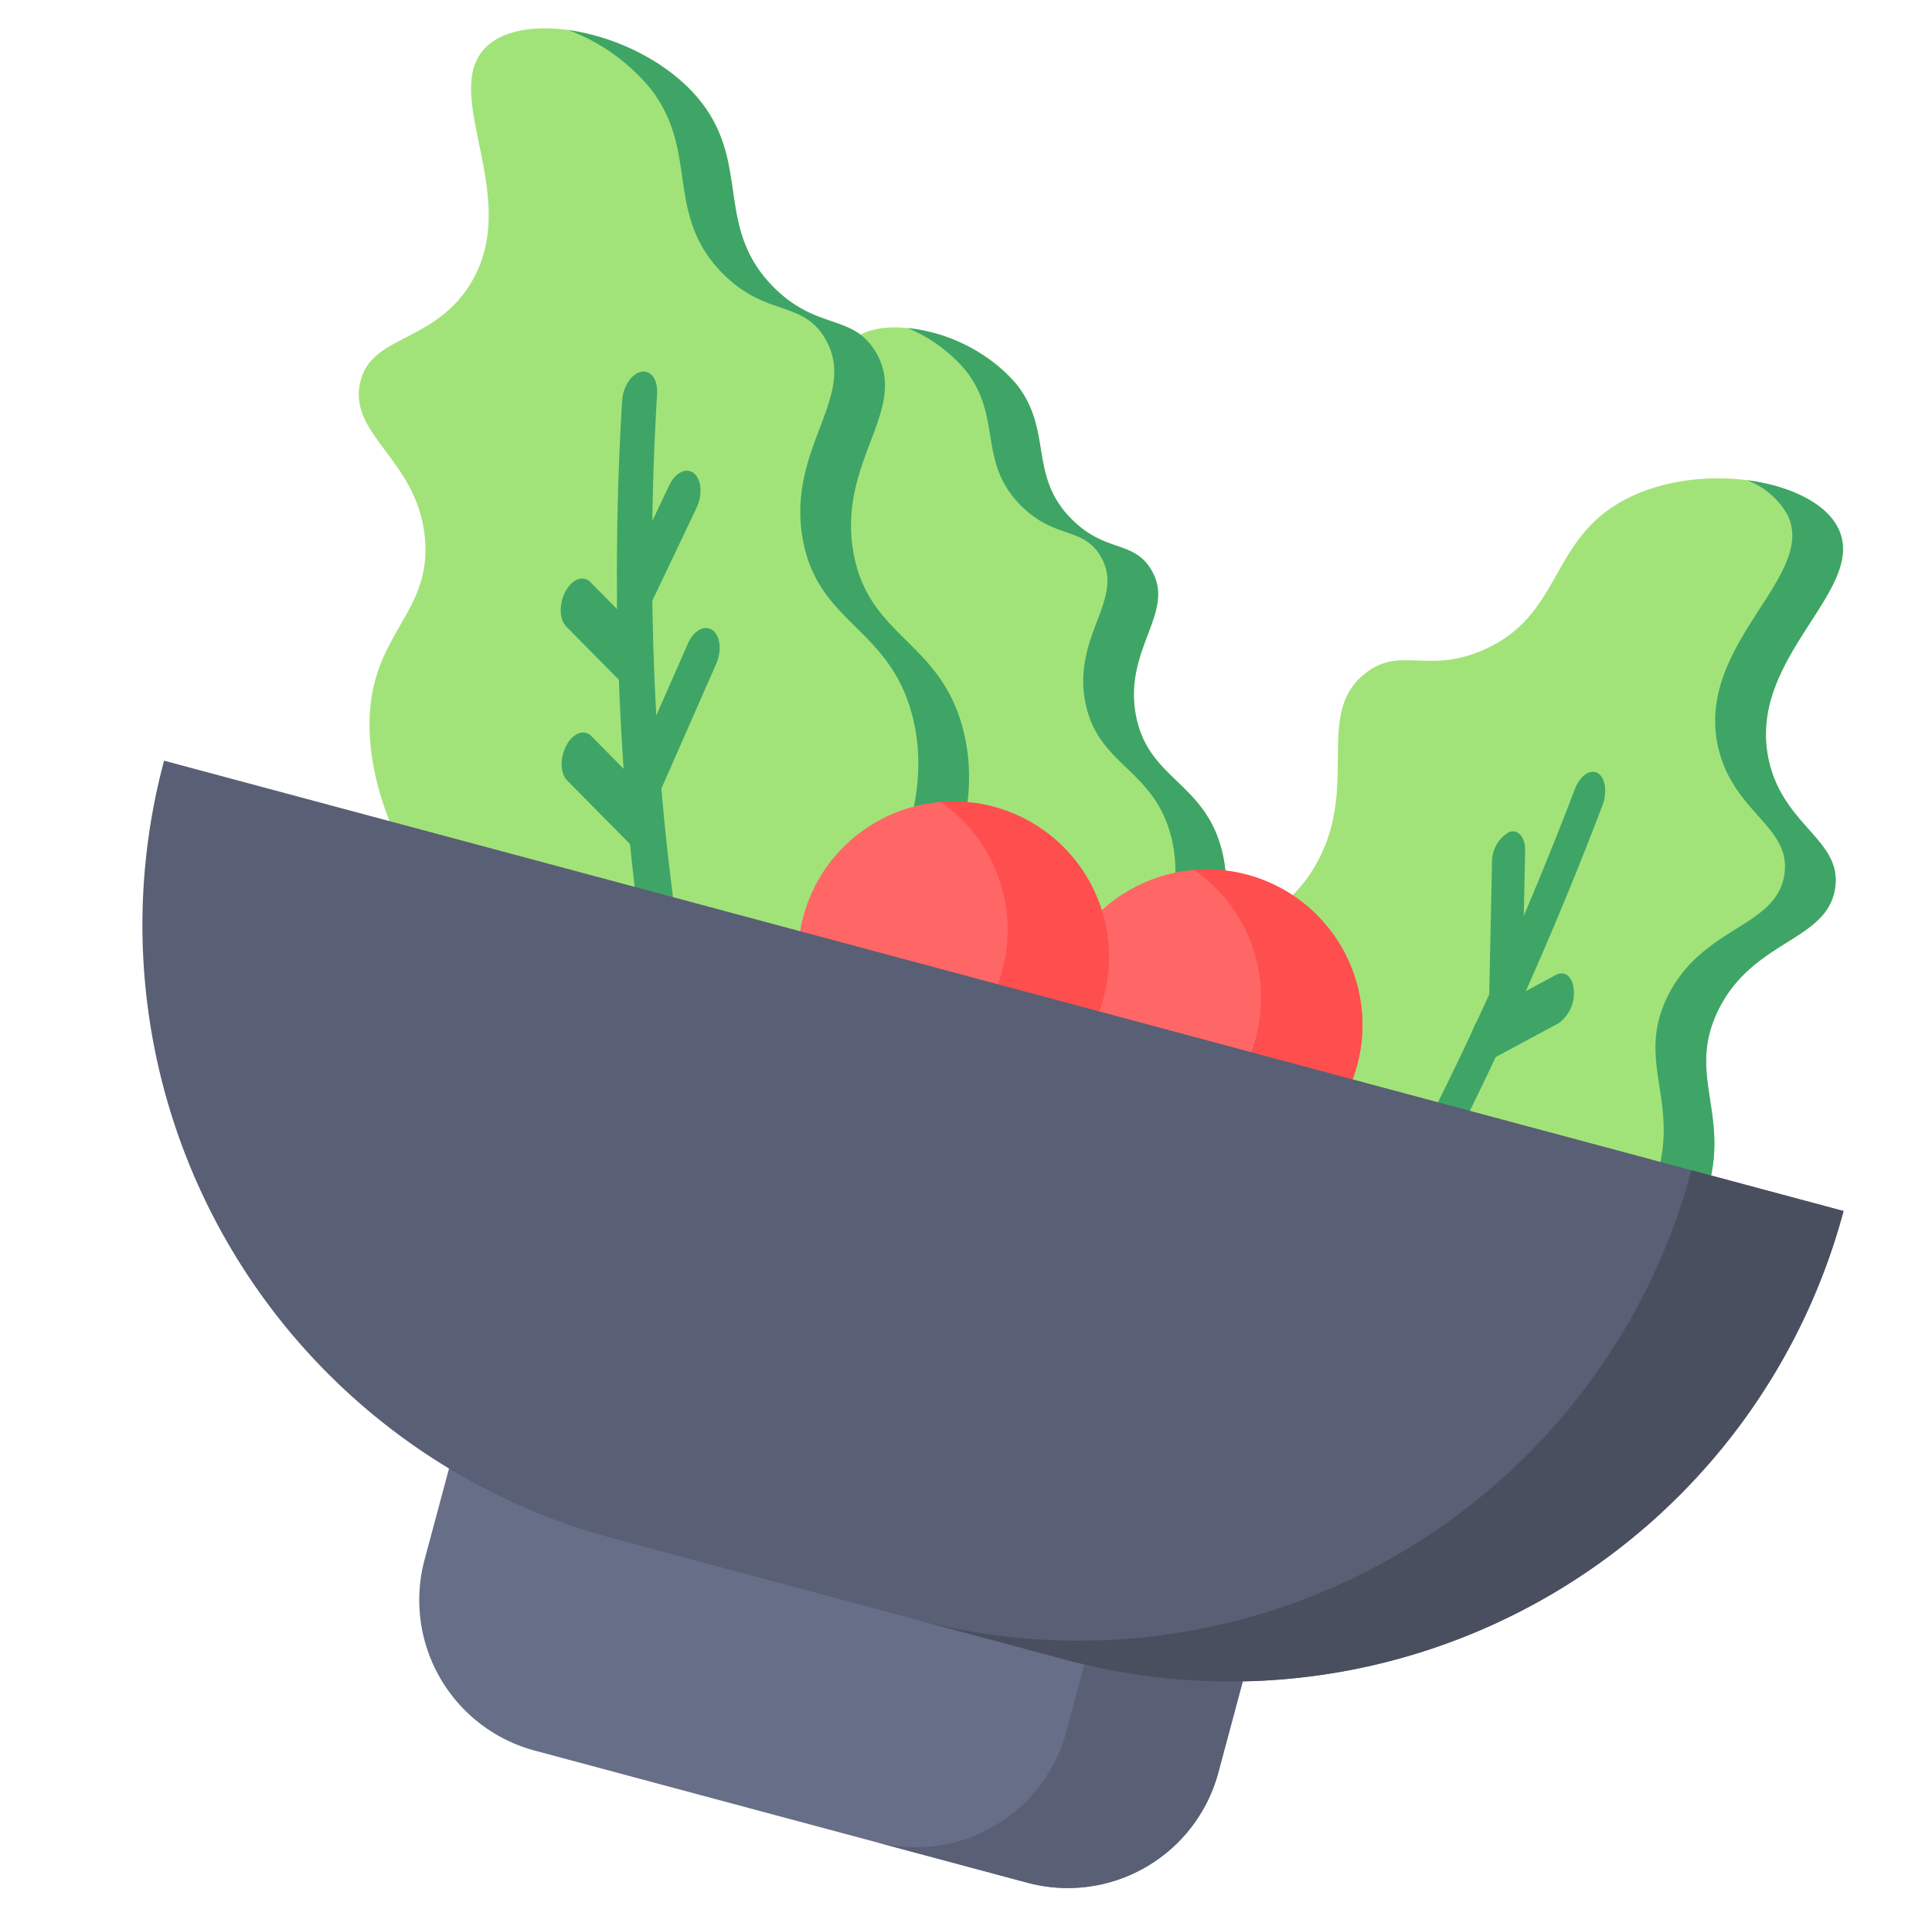 <svg xmlns="http://www.w3.org/2000/svg" width="200.028" height="199.036" viewBox="0 0 200.028 199.036">
  <g id="veg-food" transform="matrix(0.966, 0.259, -0.259, 0.966, 38.403, -30.091)">
    <path id="パス_292" data-name="パス 292" d="M166.556,135.841c-.352-4.927,2.681-7.465.753-12.258-2.2-5.469-7.908-5.962-8.119-10-.191-3.67,4.477-4.193,6.2-8.957,2.72-7.536-6.289-13.632-3.6-18.043,2.264-3.712,12.087-4.094,17.575-.047,4.974,3.668,3.594,8.906,9.281,12.1,4.219,2.368,6.6.394,9.136,2.8,3.767,3.565-.66,8.66,2.434,15.038,2.969,6.119,8.655,4.748,12.255,11.266,3.555,6.437.916,13.593.508,14.662-3.16,8.268-11.879,12.786-19.443,13.388C179.717,156.888,167.218,145.127,166.556,135.841Z" transform="translate(-96.749 -36.381)" fill="#a2e379"/>
    <path id="パス_293" data-name="パス 293" d="M226.216,127.739c-3.6-6.518-9.286-5.146-12.255-11.266-3.094-6.378,1.333-11.473-2.434-15.038-2.541-2.4-4.917-.43-9.136-2.8-5.687-3.192-4.306-8.43-9.281-12.1a17.4,17.4,0,0,0-12.372-2.681,15.672,15.672,0,0,1,6.94,2.681c4.974,3.668,3.594,8.906,9.281,12.1,4.219,2.368,6.6.394,9.136,2.8,3.767,3.565-.66,8.66,2.434,15.038,2.969,6.119,8.655,4.748,12.255,11.266,3.555,6.437.916,13.593.508,14.662-3.033,7.936-11.188,12.415-18.527,13.294a23.162,23.162,0,0,0,4.517.094c7.564-.6,16.283-5.121,19.443-13.388C227.133,141.332,229.771,134.176,226.216,127.739Z" transform="translate(-110.496 -36.384)" fill="#3ea566"/>
    <path id="パス_294" data-name="パス 294" d="M43.145,98.026c-.427-6.738,3.573-10.231,1.074-16.773-2.851-7.465-10.344-8.1-10.592-13.622-.226-5.02,5.908-5.767,8.2-12.3,3.624-10.327-8.163-18.6-4.6-24.657,3-5.094,15.9-5.684,23.079-.186,6.507,4.983,4.657,12.158,12.1,16.485,5.523,3.21,8.658.493,11.978,3.764,4.922,4.85-.927,11.851,3.092,20.554,3.856,8.35,11.333,6.435,16.015,15.325,4.623,8.78,1.109,18.587.565,20.053C99.851,118,88.37,124.245,78.433,125.122,60.282,126.724,43.95,110.723,43.145,98.026Z" transform="translate(-16.661)" fill="#a2e379"/>
    <path id="パス_295" data-name="パス 295" d="M123.574,86.626c-4.682-8.891-12.159-6.975-16.015-15.325-4.019-8.7,1.83-15.7-3.092-20.554-3.32-3.271-6.454-.554-11.978-3.764-7.446-4.327-5.6-11.5-12.1-16.485C76.2,27.3,70.082,26.162,65.1,26.778a20.23,20.23,0,0,1,9.85,3.72c6.507,4.983,4.657,12.158,12.1,16.485,5.523,3.21,8.658.493,11.978,3.764,4.922,4.85-.927,11.851,3.092,20.554,3.856,8.35,11.333,6.435,16.015,15.325,4.623,8.78,1.109,18.587.565,20.053-4.183,11.266-15.557,17.5-25.455,18.431a29.121,29.121,0,0,0,5.262.018c9.937-.877,21.418-7.118,25.626-18.449C124.683,105.214,128.2,95.406,123.574,86.626Z" transform="translate(-36.741 -0.006)" fill="#3ea566"/>
    <path id="パス_296" data-name="パス 296" d="M110.99,182.318a1.66,1.66,0,0,1-1.4-1.111A261,261,0,0,1,98.2,152.452a297.681,297.681,0,0,1-8.841-33.261c-.294-1.428.208-2.958,1.121-3.418s1.891.326,2.185,1.754a290.243,290.243,0,0,0,8.621,32.431A254.468,254.468,0,0,0,112.39,178a4.04,4.04,0,0,1,.148,2.833c-.3.913-.894,1.488-1.548,1.489Z" transform="translate(-45.707 -56.788)" fill="#3ea566"/>
    <path id="パス_297" data-name="パス 297" d="M112.108,156.707a1.651,1.651,0,0,1-1.388-1.084,4,4,0,0,1-.282-2.386l2.11-11.446c.266-1.441,1.228-2.273,2.15-1.857s1.453,1.921,1.188,3.363l-2.11,11.446C113.562,155.905,112.882,156.706,112.108,156.707Zm5.937,18.725a1.628,1.628,0,0,1-1.365-1.035,3.961,3.961,0,0,1-.325-2.317l2.3-14.961c.224-1.459,1.162-2.356,2.095-2.006s1.507,1.818,1.282,3.276l-2.3,14.961C119.545,174.571,118.848,175.431,118.045,175.433Z" transform="translate(-61.918 -72.214)" fill="#3ea566"/>
    <path id="パス_298" data-name="パス 298" d="M95.793,187.043a1.2,1.2,0,0,1-.608-.173l-7.277-4.255c-.9-.525-1.354-2.09-1.018-3.5s1.336-2.118,2.235-1.593l7.277,4.255a3.16,3.16,0,0,1,1.1,3.028C97.353,186.1,96.633,187.043,95.793,187.043Zm5.272,15.983a1.2,1.2,0,0,1-.608-.173l-8.331-4.871c-.9-.525-1.354-2.09-1.018-3.5s1.336-2.118,2.235-1.593l8.331,4.871a3.161,3.161,0,0,1,1.1,3.028c-.149,1.293-.869,2.233-1.709,2.233Z" transform="translate(-43.79 -96.15)" fill="#3ea566"/>
    <path id="パス_299" data-name="パス 299" d="M355.231,133.665c-.614-6.723-5.1-9.559-3.642-16.409,1.668-7.815,8.975-9.595,8.371-15.089-.549-4.995-6.725-4.789-9.993-10.888-5.169-9.647,5.2-19.637.753-25.071-3.746-4.572-16.586-3.17-22.833,3.366-5.663,5.925-2.732,12.729-9.423,18.151-4.964,4.022-8.479,1.818-11.256,5.561-4.117,5.549,2.739,11.567.106,20.785-2.526,8.844-10.209,8.1-13.467,17.606-3.218,9.387,1.763,18.537,2.526,19.9,5.9,10.549,18.2,14.95,28.158,14.288C342.712,164.658,356.388,146.335,355.231,133.665Z" transform="translate(-181.956 -23.553)" fill="#a2e379"/>
    <path id="パス_300" data-name="パス 300" d="M399.207,117.258c1.668-7.815,8.975-9.595,8.371-15.089-.549-4.995-6.725-4.789-9.993-10.888-5.169-9.647,5.2-19.637.753-25.071-1.879-2.294-6.047-3.083-10.523-2.476A8.091,8.091,0,0,1,392.9,66.21c4.452,5.433-5.922,15.424-.753,25.071,3.268,6.1,9.444,5.893,9.993,10.888.6,5.495-6.7,7.274-8.371,15.089-1.462,6.849,3.027,9.686,3.642,16.409,1.142,12.5-12.162,30.51-29.986,32.144a30.771,30.771,0,0,0,4.718.058c18.182-1.209,31.857-19.532,30.7-32.2C402.234,126.943,397.744,124.107,399.207,117.258Z" transform="translate(-229.573 -23.554)" fill="#3ea566"/>
    <path id="パス_301" data-name="パス 301" d="M348.205,226.634c-.562,0-1.083-.489-1.378-1.289a4.359,4.359,0,0,1-.071-2.642,342.965,342.965,0,0,0,9.4-40.558q2.007-11.853,3.261-24.01c.152-1.478.991-2.47,1.874-2.215s1.474,1.66,1.322,3.139q-1.281,12.424-3.337,24.571a350.96,350.96,0,0,1-9.617,41.5C349.382,226.053,348.82,226.635,348.205,226.634Z" transform="translate(-210.092 -82.453)" fill="#3ea566"/>
    <path id="パス_302" data-name="パス 302" d="M381.279,197.752c-.658,0-1.25-.665-1.5-1.683L376.323,182a3.561,3.561,0,0,1,.882-3.546c.828-.571,1.776.091,2.117,1.478L382.778,194a4.339,4.339,0,0,1-.152,2.545c-.3.753-.806,1.205-1.346,1.206Z" transform="translate(-233.304 -96.721)" fill="#3ea566"/>
    <path id="パス_303" data-name="パス 303" d="M376.5,224.911c-.738,0-1.383-.832-1.57-2.028a3.645,3.645,0,0,1,.774-3.057l5.978-5.628c.781-.735,1.769-.271,2.208,1.037a3.841,3.841,0,0,1-.619,3.7l-5.978,5.628a1.158,1.158,0,0,1-.793.349Zm-3.809,18.7c-.738,0-1.383-.832-1.57-2.027a3.646,3.646,0,0,1,.774-3.057l6.376-6c.781-.735,1.769-.271,2.208,1.037a3.841,3.841,0,0,1-.619,3.7l-6.376,6a1.157,1.157,0,0,1-.793.349Z" transform="translate(-229.282 -119.427)" fill="#3ea566"/>
    <circle id="楕円形_1" data-name="楕円形 1" cx="16.106" cy="16.106" r="16.106" transform="translate(102.751 93.021)" fill="#f66"/>
    <path id="パス_304" data-name="パス 304" d="M305.4,209.981a16.074,16.074,0,0,0-5.433.942,16.109,16.109,0,0,1,0,30.329,16.107,16.107,0,1,0,5.433-31.271Z" transform="translate(-186.546 -116.96)" fill="#ff4e4e"/>
    <circle id="楕円形_2" data-name="楕円形 2" cx="16.106" cy="16.106" r="16.106" transform="translate(75.589 93.021)" fill="#f66"/>
    <path id="パス_305" data-name="パス 305" d="M230.4,209.981a16.073,16.073,0,0,0-5.433.942,16.109,16.109,0,0,1,0,30.329,16.107,16.107,0,1,0,5.433-31.271Z" transform="translate(-138.709 -116.96)" fill="#ff4e4e"/>
    <path id="パス_306" data-name="パス 306" d="M138.553,418.165h85.072V433.3a16.134,16.134,0,0,1-16.134,16.134h-52.8A16.134,16.134,0,0,1,138.553,433.3Z" transform="translate(-83.589 -249.746)" fill="#676e87"/>
    <path id="パス_307" data-name="パス 307" d="M300.033,418.165V433.3A16.134,16.134,0,0,1,283.9,449.433h16.3A16.134,16.134,0,0,0,316.331,433.3V418.165Z" transform="translate(-176.294 -249.746)" fill="#595f74"/>
    <path id="パス_308" data-name="パス 308" d="M148.657,258.67H187.5a65.71,65.71,0,0,1-65.716,65.713H73.213A65.713,65.713,0,0,1,7.5,258.671Z" transform="translate(0 -148.015)" fill="#595f74"/>
    <path id="パス_309" data-name="パス 309" d="M343.77,258.67h0a65.714,65.714,0,0,1-65.714,65.714h16.3a65.714,65.714,0,0,0,65.714-65.714h-16.3Z" transform="translate(-172.568 -148.015)" fill="#4a4f60"/>
  </g>
</svg>
